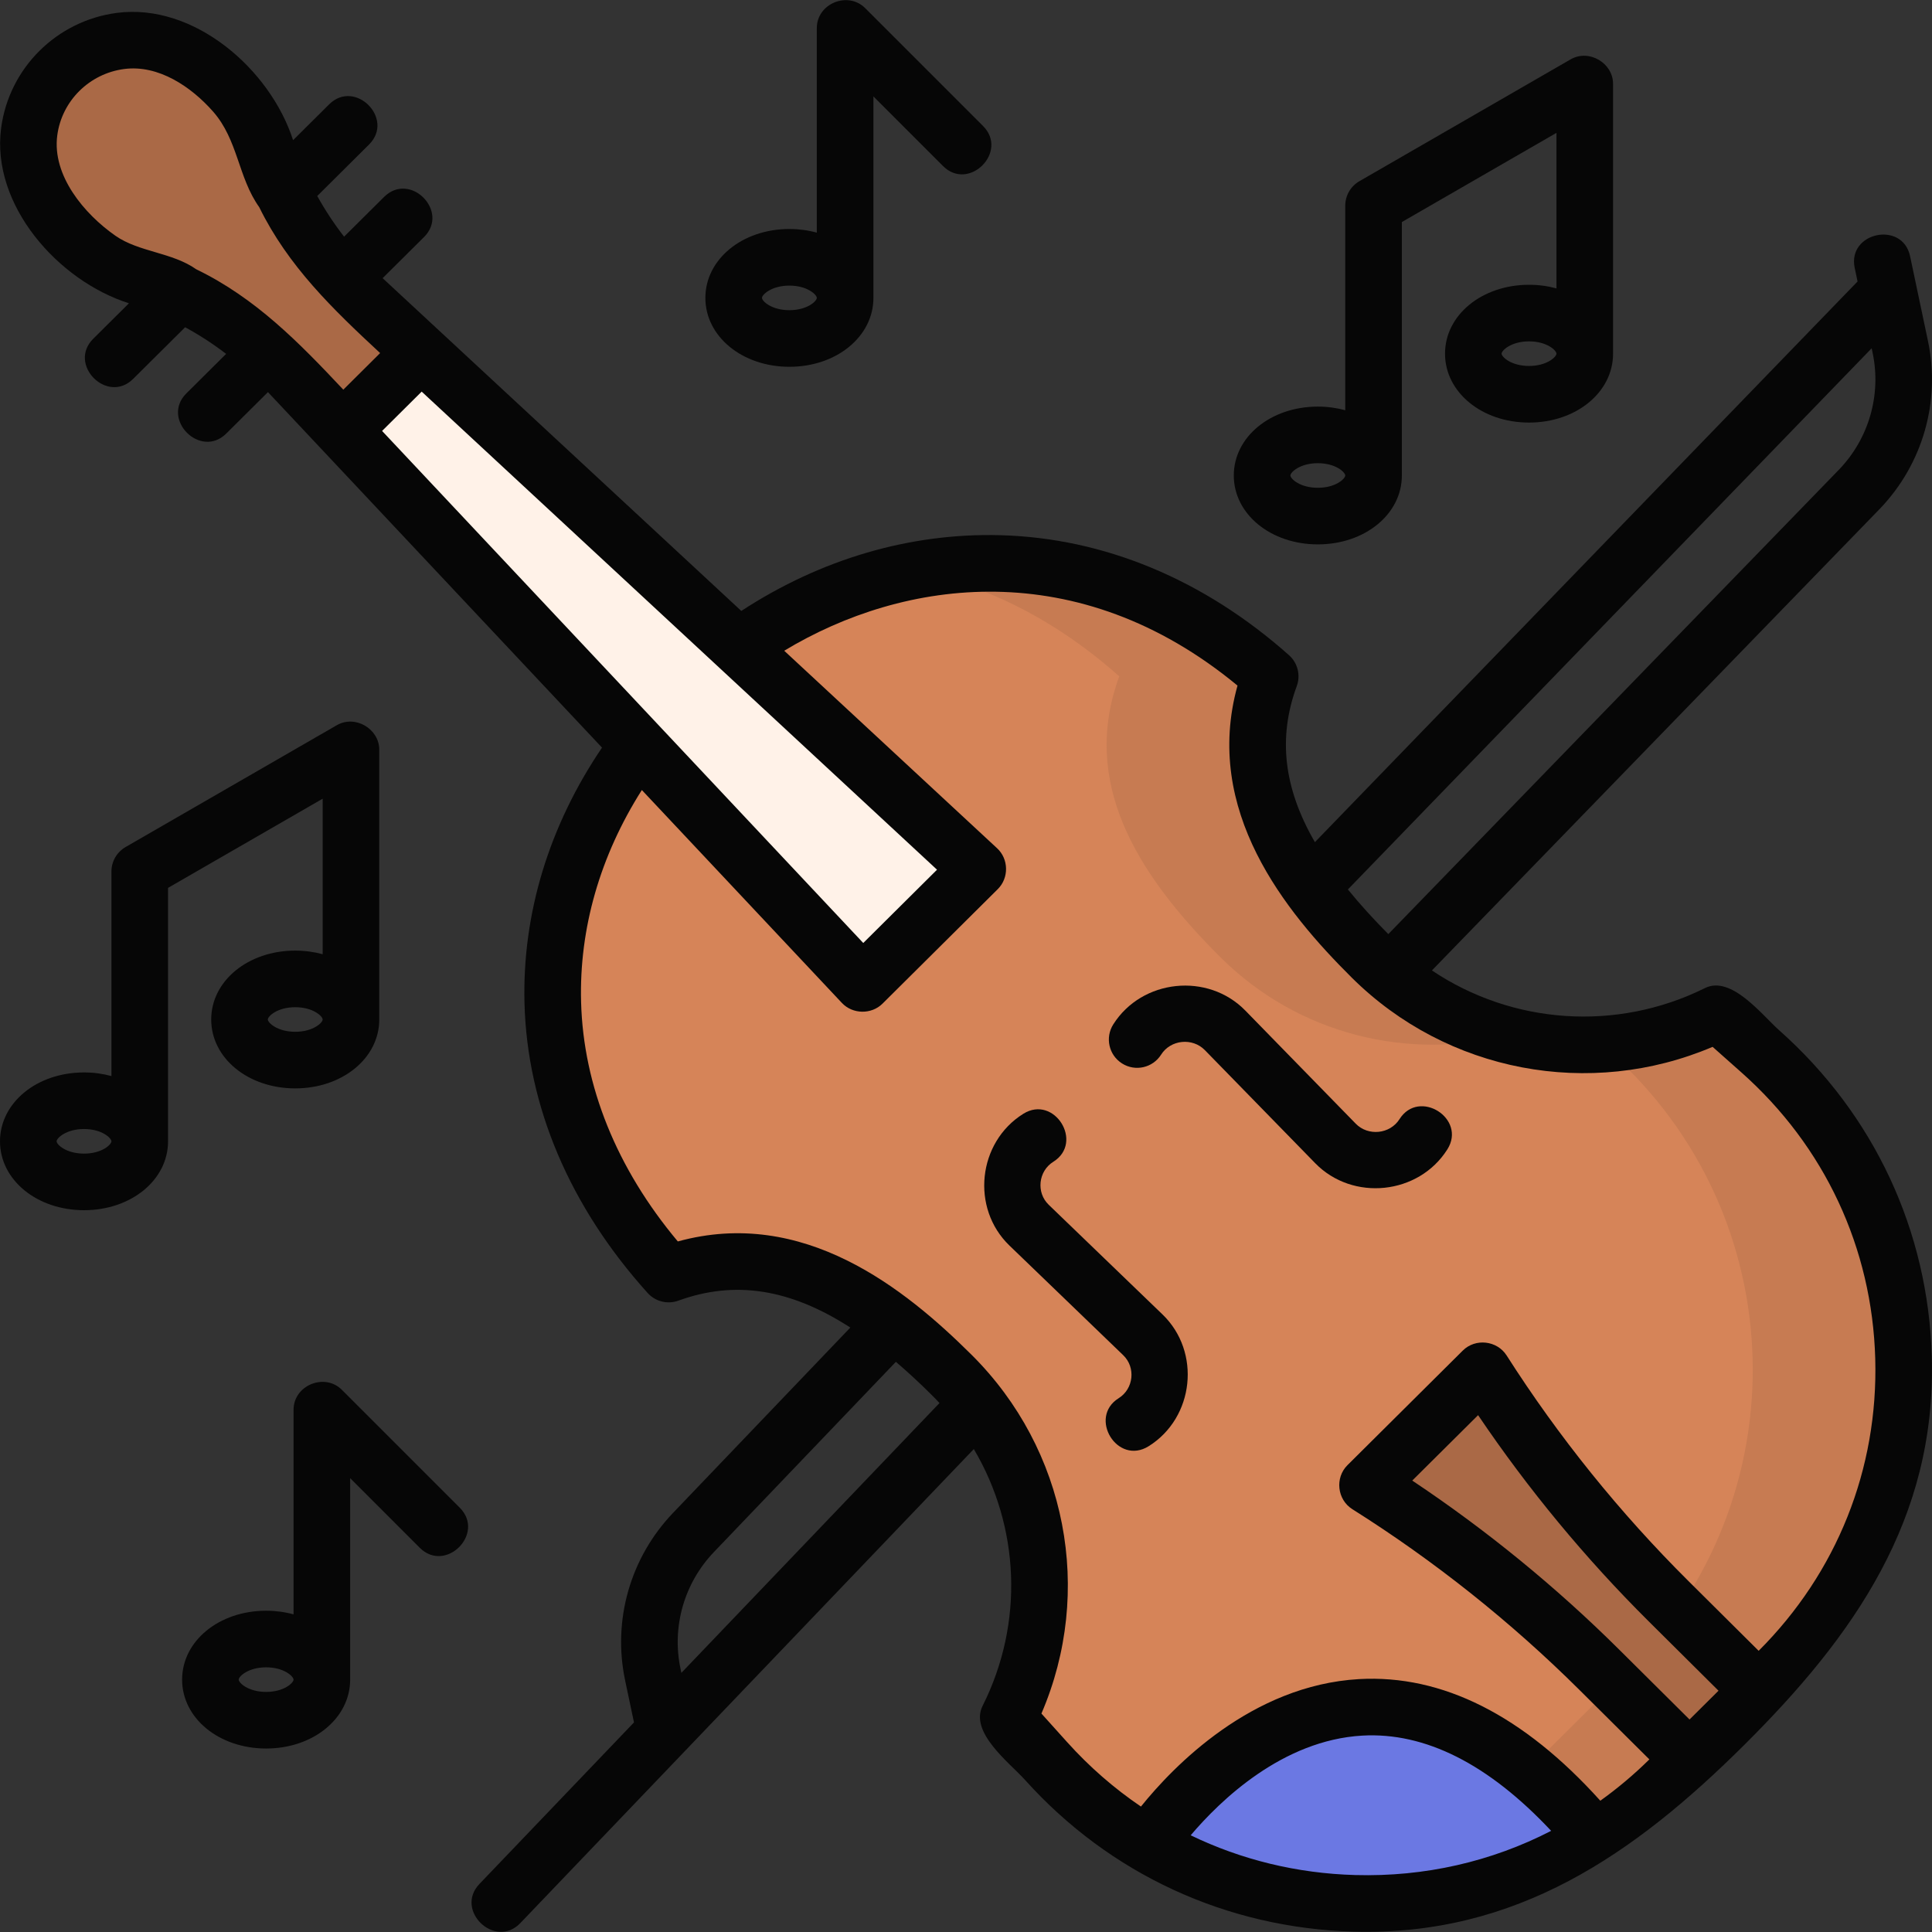 <svg width="100" height="100" viewBox="0 0 100 100" fill="none" xmlns="http://www.w3.org/2000/svg">
<rect x="0" y="0" width="100" height="100" fill="#333333" stroke="none"/>
<g clip-path="url(#clip0_562_2674)">
<path d="M32.7 39.04C27.387 46.485 26.476 56.918 34.61 65.945C40.104 63.951 44.85 66.785 49.258 71.165C54.102 75.978 55.069 83.181 52.168 88.953L54.145 91.151C62.657 100.616 77.425 101.028 86.458 92.052L92.02 86.526C101.053 77.55 100.638 62.876 91.113 54.419L88.901 52.454C83.092 55.337 75.843 54.376 70.999 49.563C66.591 45.183 63.738 40.467 65.745 35.008C56.859 27.105 46.295 27.954 38.71 33.151L32.7 39.04Z" fill="#D68458"/>
<path d="M57.933 35.008C55.926 40.467 58.778 45.182 63.187 49.563C67.217 53.568 72.912 54.903 78.058 53.578C75.472 52.913 73.025 51.576 70.999 49.563C66.591 45.182 63.738 40.467 65.745 35.008C59.871 29.783 53.265 28.385 47.27 29.537C50.896 30.247 54.537 31.987 57.933 35.008Z" fill="#C77B52"/>
<path d="M91.113 54.418L88.901 52.454C87.003 53.396 84.952 53.925 82.881 54.046L83.3 54.418C92.826 62.876 93.24 77.55 84.207 86.525L78.645 92.052C75.291 95.385 71.146 97.422 66.824 98.183C73.718 99.398 81.097 97.378 86.458 92.052L92.02 86.525C101.053 77.55 100.638 62.876 91.113 54.418Z" fill="#C77B52"/>
<path d="M91.028 87.511L87.45 91.066L82.788 86.435C79.15 82.82 75.122 79.614 70.777 76.875L76.746 70.945C79.502 75.262 82.728 79.264 86.367 82.879L91.028 87.511Z" fill="#AA6946"/>
<path d="M59.619 95.577C66.778 99.68 75.793 99.517 82.826 94.978C71.06 81.005 61.117 93.512 59.619 95.577Z" fill="#6B78E3"/>
<path d="M50.614 44.98L21.788 18.236L18.165 18.642L17.738 22.275L44.645 50.91L50.614 44.98Z" fill="#FFF2E8"/>
<path d="M18.62 15.297C15.983 12.85 14.148 9.671 13.354 6.174L10.835 3.671C9.629 2.472 7.93 1.899 6.238 2.12C3.774 2.442 1.836 4.368 1.512 6.816C1.289 8.497 1.866 10.185 3.073 11.384L5.592 13.887C9.112 14.675 12.311 16.499 14.774 19.119L17.739 22.275L21.788 18.236L18.62 15.297Z" fill="#AA6946"/>
<path d="M99.99 70.241C99.807 63.694 96.999 57.686 92.086 53.323C91.207 52.542 89.609 50.468 88.25 51.142C83.65 53.424 78.259 53.01 74.116 50.23L97.314 26.321C99.523 24.011 100.45 20.771 99.792 17.653L98.866 13.262C98.475 11.413 95.609 12.018 95.999 13.867L96.147 14.569L68.059 43.59C66.428 40.769 66.146 38.163 67.12 35.513C67.328 34.948 67.169 34.313 66.719 33.913C62.312 29.994 57.146 27.846 51.779 27.702C47.11 27.576 42.488 28.933 38.37 31.622L19.805 14.398L21.947 12.27C23.287 10.938 21.222 8.86 19.882 10.192L17.81 12.25C17.292 11.583 16.828 10.879 16.421 10.144L19.102 7.48C20.442 6.148 18.377 4.07 17.037 5.401L15.17 7.256C13.989 3.589 10.052 0.145 6.048 0.667C2.932 1.075 0.47 3.524 0.059 6.624C-0.47 10.62 3.019 14.539 6.674 15.698L4.827 17.533C3.487 18.865 5.552 20.943 6.892 19.611L9.583 16.938C10.324 17.342 11.033 17.802 11.705 18.317L9.648 20.36C8.307 21.692 10.373 23.77 11.713 22.439L13.869 20.296L31.16 38.697C28.413 42.75 27.025 47.314 27.148 51.938C27.291 57.274 29.495 62.456 33.522 66.925C33.921 67.368 34.549 67.525 35.11 67.322C38.019 66.266 40.875 66.69 44.013 68.714L34.835 78.309C32.625 80.619 31.698 83.859 32.356 86.977L32.815 89.152L24.816 97.513C23.511 98.877 25.625 100.906 26.933 99.538L35.459 90.626C35.459 90.625 35.46 90.624 35.461 90.624L50.404 75.003C52.774 79.005 53.019 83.998 50.859 88.295C50.168 89.67 52.257 91.242 53.056 92.13C57.442 97.008 63.482 99.796 70.061 99.981C78.483 100.216 84.588 95.976 90.272 90.328C95.935 84.7 100.226 78.644 99.99 70.241ZM96.877 18.027L96.926 18.258C97.384 20.428 96.737 22.686 95.204 24.289L71.859 48.349C71.072 47.557 70.376 46.788 69.767 46.038L96.877 18.027ZM19.777 22.305L21.826 20.27L48.5 45.016L44.682 48.809L19.777 22.305ZM10.161 13.94C8.909 13.056 7.193 13.053 5.974 12.202C4.363 11.077 2.689 9.087 2.964 7.008C3.2 5.221 4.625 3.808 6.428 3.572C8.208 3.339 9.902 4.497 11.024 5.769C12.328 7.247 12.316 9.176 13.418 10.724C14.915 13.776 17.23 16.006 19.676 18.275L17.77 20.169C15.479 17.731 13.229 15.426 10.161 13.94ZM35.268 86.587L35.223 86.373C34.765 84.202 35.411 81.945 36.952 80.334L46.371 70.488C46.976 71.005 47.594 71.576 48.226 72.204C48.364 72.341 48.498 72.48 48.628 72.621L35.268 86.587ZM55.234 90.171L53.904 88.693C56.621 82.378 55.227 75.031 50.291 70.126C46.844 66.701 41.585 62.466 35.084 64.257C31.921 60.483 30.193 56.215 30.077 51.86C29.975 48.06 31.062 44.293 33.222 40.892L43.578 51.913C44.132 52.502 45.105 52.518 45.678 51.949L51.647 46.019C52.229 45.44 52.213 44.464 51.61 43.906L40.591 33.682C46.779 29.946 55.809 28.673 64.053 35.486C62.258 41.951 66.519 47.177 69.967 50.602C74.902 55.505 82.293 56.888 88.644 54.185L90.141 55.514C94.443 59.334 96.901 64.593 97.062 70.323C97.222 76.031 95.079 81.399 91.028 85.446L87.399 81.84C83.843 78.307 80.674 74.376 77.981 70.156C77.485 69.381 76.366 69.256 75.713 69.906L69.745 75.836C69.086 76.49 69.211 77.62 69.996 78.114C74.243 80.791 78.2 83.94 81.756 87.474L85.371 91.066C84.573 91.853 83.725 92.566 82.832 93.205C78.848 88.781 74.651 86.667 70.342 86.91C64.779 87.229 60.736 91.421 59.055 93.507C57.669 92.567 56.386 91.452 55.234 90.171ZM87.45 89.001L83.821 85.395C80.546 82.141 76.945 79.2 73.098 76.634L76.506 73.248C79.091 77.076 82.055 80.66 85.334 83.918L88.95 87.511C88.45 88.008 87.95 88.505 87.45 89.001ZM70.143 97.052C67.129 96.968 64.246 96.259 61.63 94.994C63.162 93.188 66.38 90.072 70.509 89.835C73.763 89.649 77.047 91.307 80.287 94.764C77.2 96.358 73.737 97.153 70.143 97.052Z" fill="#060606"/>
<path d="M59.454 74.856C61.817 73.38 62.18 69.971 60.171 68.035L54.282 62.36C53.622 61.725 53.744 60.618 54.518 60.134C56.121 59.133 54.569 56.648 52.967 57.649C50.603 59.125 50.24 62.535 52.249 64.47L58.138 70.145C58.798 70.78 58.676 71.887 57.902 72.371C56.311 73.364 57.831 75.869 59.454 74.856Z" fill="#060606"/>
<path d="M58.077 55.044C58.76 55.477 59.665 55.273 60.098 54.589C60.59 53.81 61.721 53.696 62.364 54.355L68.075 60.207C70.017 62.198 73.427 61.844 74.914 59.493C75.924 57.896 73.448 56.33 72.438 57.927C71.945 58.706 70.814 58.819 70.172 58.161L64.46 52.309C62.52 50.32 59.108 50.672 57.622 53.023C57.189 53.707 57.393 54.612 58.077 55.044Z" fill="#060606"/>
<path d="M40.859 18.985C43.297 18.985 45.208 17.419 45.208 15.419V4.991L48.81 8.594C50.147 9.93 52.218 7.858 50.882 6.522L44.779 0.419C43.888 -0.471 42.278 0.179 42.278 1.455V12.042C41.835 11.92 41.358 11.853 40.859 11.853C38.42 11.853 36.51 13.42 36.51 15.419C36.51 17.419 38.42 18.985 40.859 18.985ZM40.859 14.783C41.79 14.783 42.278 15.256 42.278 15.419C42.278 15.583 41.79 16.055 40.859 16.055C39.928 16.055 39.44 15.583 39.44 15.419C39.44 15.256 39.927 14.783 40.859 14.783Z" fill="#060606"/>
<path d="M17.695 71.937C16.804 71.046 15.194 71.698 15.194 72.973V83.56C14.751 83.438 14.274 83.371 13.775 83.371C11.336 83.371 9.426 84.938 9.426 86.937C9.426 88.937 11.336 90.503 13.775 90.503C16.213 90.503 18.124 88.936 18.124 86.937V76.509L21.726 80.112C23.062 81.448 25.134 79.376 23.798 78.04L17.695 71.937ZM13.775 87.573C12.843 87.573 12.355 87.101 12.355 86.937C12.355 86.774 12.844 86.301 13.775 86.301C14.706 86.301 15.194 86.774 15.194 86.937C15.194 87.101 14.706 87.573 13.775 87.573Z" fill="#060606"/>
<path d="M16.701 49.391C16.258 49.27 15.781 49.203 15.281 49.203C12.843 49.203 10.932 50.77 10.932 52.769C10.932 54.769 12.843 56.335 15.281 56.335C17.72 56.335 19.631 54.768 19.631 52.769V38.805C19.631 37.726 18.387 36.986 17.434 37.536L6.501 43.842C6.048 44.103 5.768 44.587 5.768 45.111V55.697C5.325 55.576 4.848 55.509 4.349 55.509C1.91 55.509 0 57.075 0 59.075C0 61.074 1.91 62.64 4.349 62.64C6.788 62.64 8.698 61.074 8.698 59.075V45.956L16.701 41.341V49.391ZM4.349 59.711C3.418 59.711 2.93 59.238 2.93 59.075C2.93 58.911 3.418 58.438 4.349 58.438C5.28 58.438 5.768 58.911 5.768 59.075C5.768 59.238 5.28 59.711 4.349 59.711ZM15.281 53.405C14.35 53.405 13.862 52.932 13.862 52.769C13.862 52.605 14.35 52.133 15.281 52.133C16.213 52.133 16.701 52.605 16.701 52.769C16.701 52.932 16.213 53.405 15.281 53.405Z" fill="#060606"/>
<path d="M68.21 28.177C70.649 28.177 72.56 26.611 72.56 24.611V11.493L80.562 6.877V14.928C80.119 14.806 79.642 14.74 79.143 14.74C76.704 14.74 74.794 16.306 74.794 18.306C74.794 20.305 76.704 21.872 79.143 21.872C81.581 21.872 83.492 20.305 83.492 18.306V4.341C83.492 3.263 82.249 2.523 81.295 3.072L70.363 9.378C69.909 9.64 69.63 10.124 69.63 10.647V21.234C69.187 21.112 68.71 21.046 68.21 21.046C65.772 21.046 63.861 22.612 63.861 24.611C63.861 26.611 65.772 28.177 68.21 28.177ZM79.143 18.942C78.211 18.942 77.723 18.469 77.723 18.306C77.723 18.142 78.212 17.669 79.143 17.669C80.074 17.669 80.562 18.142 80.562 18.306C80.562 18.469 80.074 18.942 79.143 18.942ZM68.21 23.975C69.142 23.975 69.63 24.448 69.63 24.611C69.63 24.775 69.142 25.248 68.21 25.248C67.279 25.248 66.791 24.775 66.791 24.611C66.791 24.448 67.279 23.975 68.21 23.975Z" fill="#060606"/>
</g>
<defs>
<clipPath id="clip0_562_2674">
<rect width="100" height="100" fill="white"/>
</clipPath>
</defs>
</svg>
